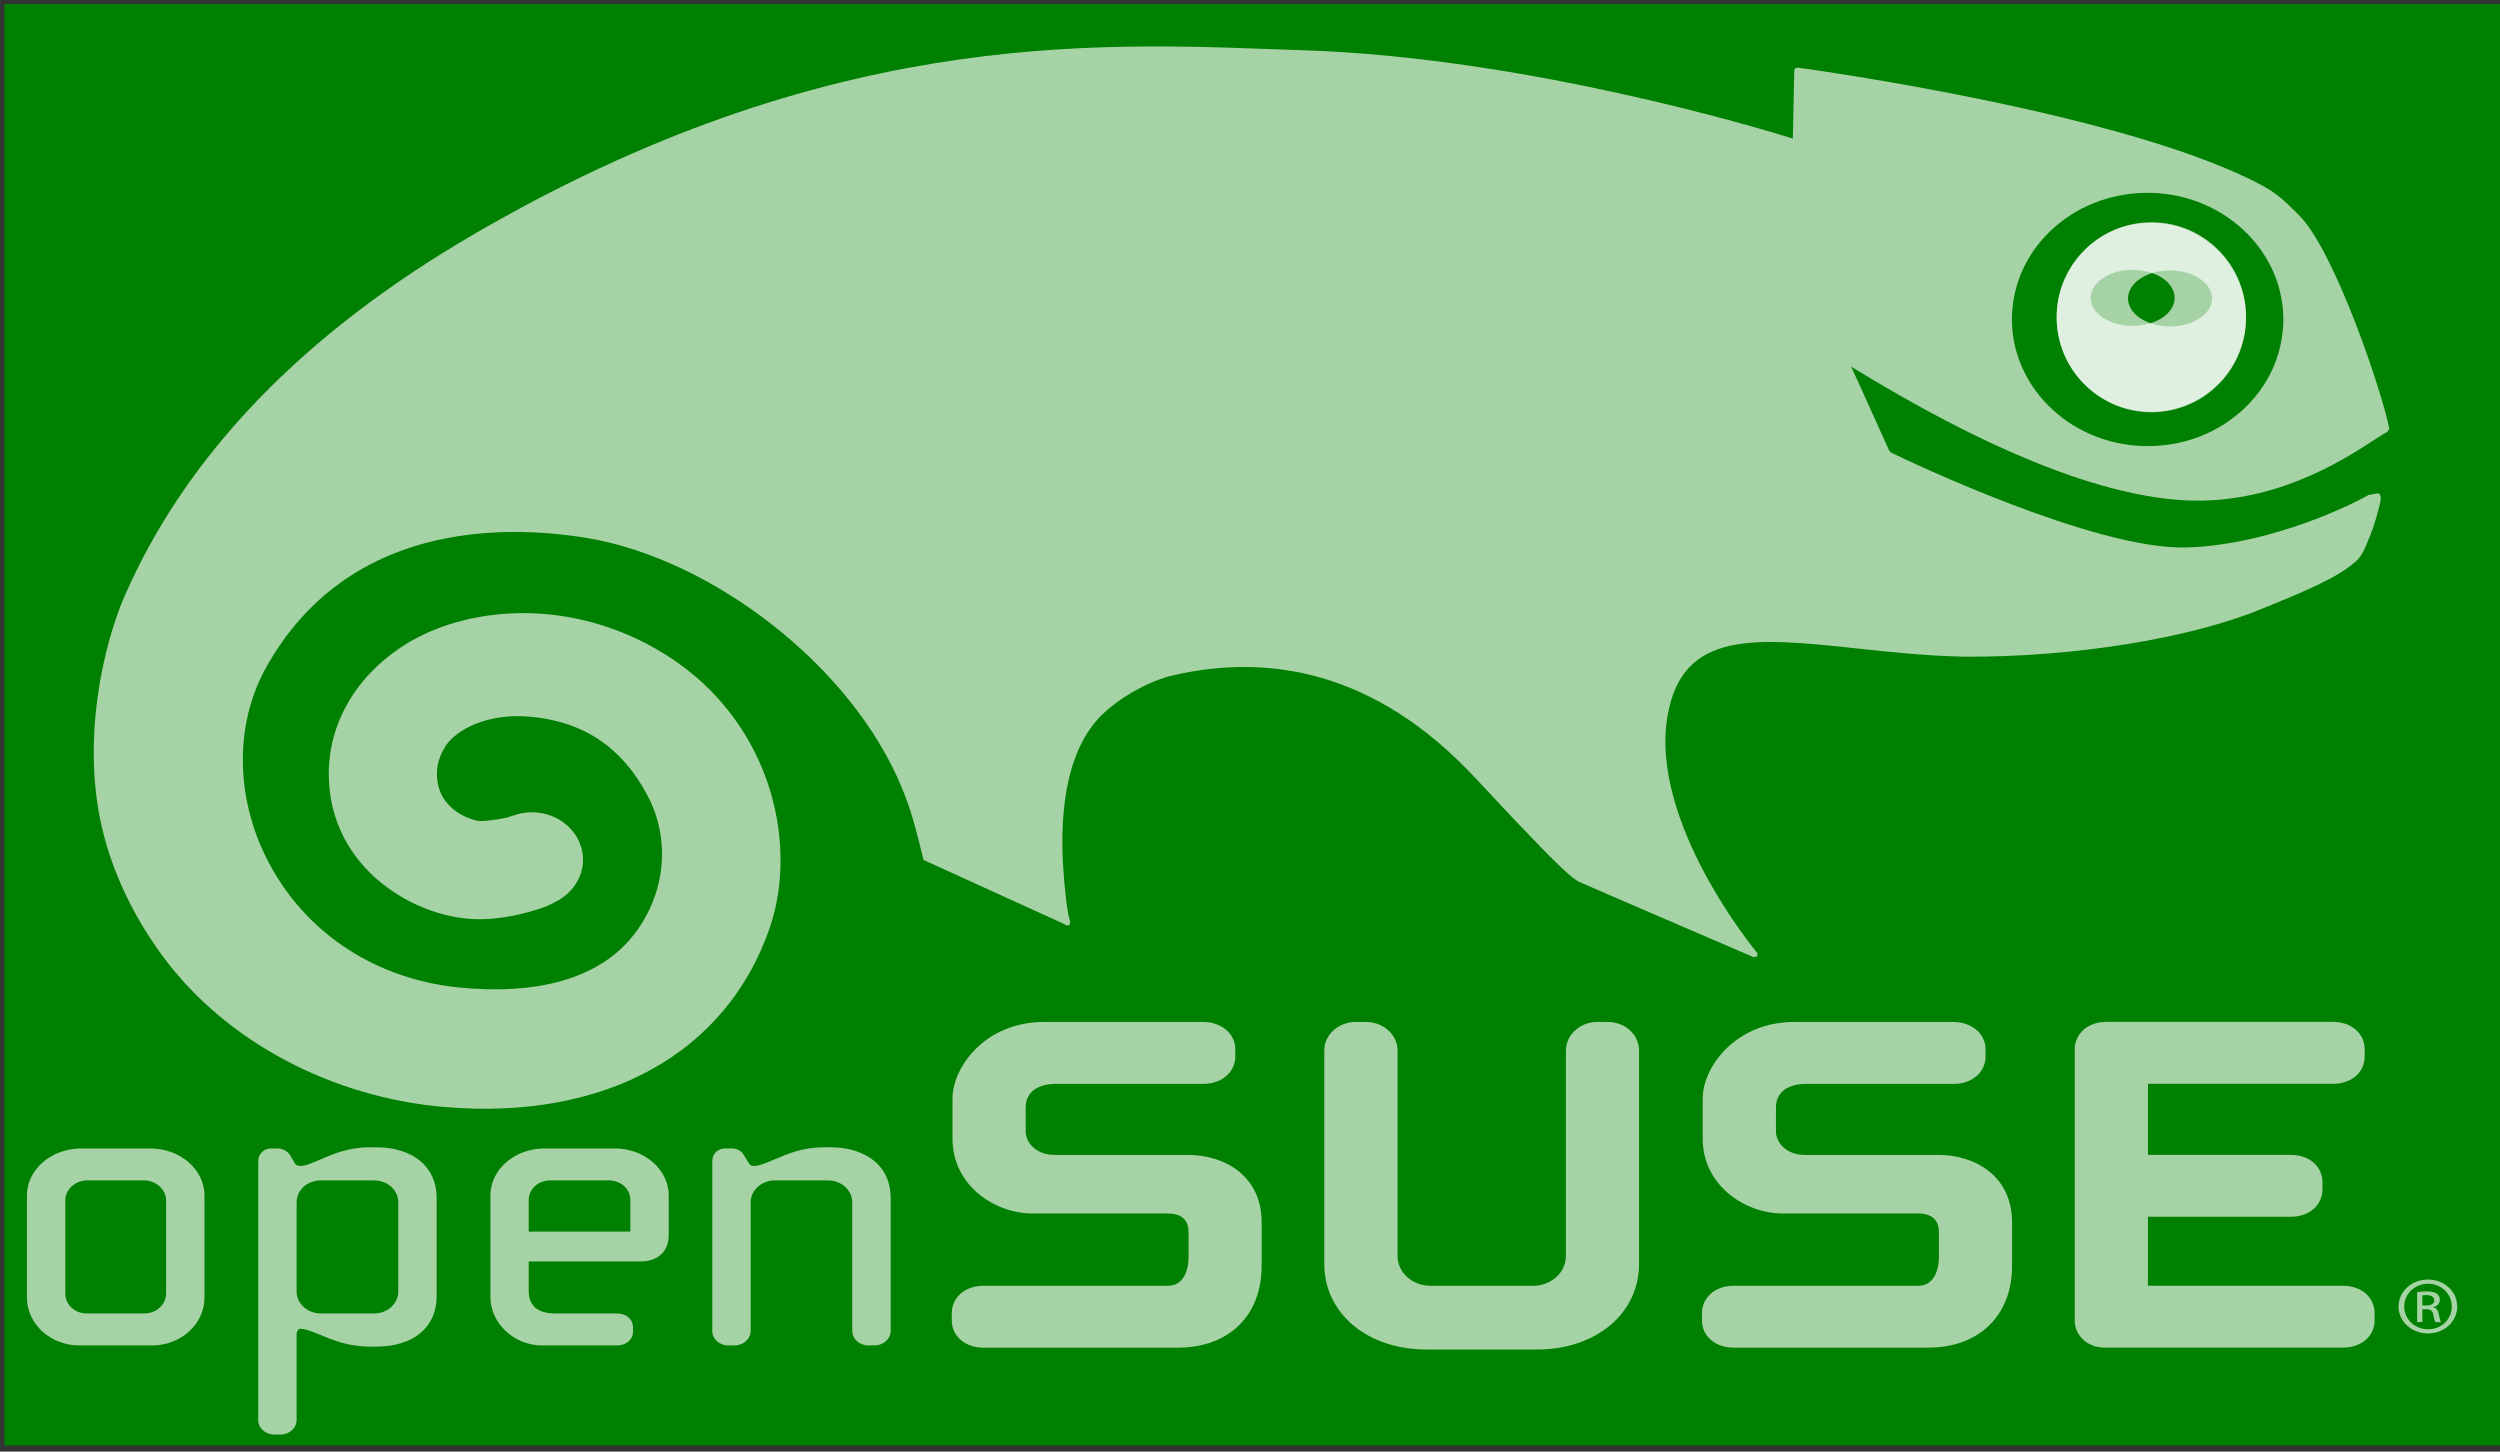 <?xml version="1.0" encoding="UTF-8" standalone="no"?>
<!-- Generator: Adobe Illustrator 15.0.2, SVG Export Plug-In . SVG Version: 6.00 Build 0)  -->

<svg
   xmlns:dc="http://purl.org/dc/elements/1.1/"
   xmlns:cc="http://creativecommons.org/ns#"
   xmlns:rdf="http://www.w3.org/1999/02/22-rdf-syntax-ns#"
   xmlns:svg="http://www.w3.org/2000/svg"
   xmlns="http://www.w3.org/2000/svg"
   xmlns:sodipodi="http://sodipodi.sourceforge.net/DTD/sodipodi-0.dtd"
   xmlns:inkscape="http://www.inkscape.org/namespaces/inkscape"
   version="1.1"
   x="0px"
   y="0px"
   width="186"
   height="108"
   viewBox="0 0 186 108"
   enable-background="new 0 0 800 600"
   xml:space="preserve"
   id="svg2"
   inkscape:version="0.48.2 r9819"
   sodipodi:docname="geeko-animation.svg"><rect x="0" y="0" width="186" height="108" fill="#333333" stroke="none"/><defs
   id="defs46">
	

		
		
		
		
		
		
		
	</defs><sodipodi:namedview
   pagecolor="#ffffff"
   bordercolor="#666666"
   borderopacity="1"
   objecttolerance="10"
   gridtolerance="10"
   guidetolerance="10"
   inkscape:pageopacity="0"
   inkscape:pageshadow="2"
   inkscape:window-width="1440"
   inkscape:window-height="833"
   id="namedview44"
   showgrid="false"
   inkscape:zoom="4.133855"
   inkscape:cx="92"
   inkscape:cy="38.793718"
   inkscape:window-x="-3"
   inkscape:window-y="-3"
   inkscape:window-maximized="1"
   inkscape:current-layer="svg2" />
<g
   id="Ebene_1"
   transform="matrix(0.397,0,0,0.331,-83.833,-49.682)"
   style="fill:#008000">
	<rect
   x="212"
   y="151"
   clip-rule="evenodd"
   width="485"
   height="324"
   id="rect5"
   style="fill:#008000;fill-rule:evenodd" />
</g><g
   id="Auge_1"
   transform="translate(-329.384,-244.869)"
   style="opacity:0.65;fill:#ffffff">
	<g
   id="g35">
		<path
   clip-rule="evenodd"
   d="m 489.682,261.452 c -1.888,-0.068 -3.678,0.599 -5.046,1.882 -1.368,1.283 -2.175,3.021 -2.232,4.903 -0.131,3.889 2.914,7.161 6.794,7.304 1.887,0.057 3.686,-0.611 5.062,-1.893 1.374,-1.289 2.164,-3.028 2.224,-4.903 0.13,-3.889 -2.914,-7.155 -6.802,-7.293 z m 1.151,7.703 c -1.728,0 -3.124,-0.935 -3.124,-2.081 0,-1.157 1.396,-2.087 3.124,-2.087 1.728,0 3.128,0.93 3.128,2.087 0,1.147 -1.4,2.081 -3.128,2.081 z"
   id="path37"
   inkscape:connector-curvature="0"
   style="fill:#ffffff;fill-rule:evenodd" />
	</g>
</g><g
   id="Auge_2"
   transform="translate(-329.383,-244.911)">
	<g
   id="g40"
   style="fill:#ffffff;opacity:0.65">
		<path
   clip-rule="evenodd"
   d="m 482.403,268.745 c 0.06,1.875 0.85,3.614 2.224,4.903 1.377,1.281 3.176,1.949 5.062,1.893 3.88,-0.143 6.925,-3.415 6.794,-7.304 -0.058,-1.882 -0.864,-3.62 -2.232,-4.903 -1.368,-1.283 -3.158,-1.95 -5.046,-1.882 -3.889,0.138 -6.933,3.404 -6.802,7.293 z m 2.523,-1.671 c 0,-1.157 1.4,-2.087 3.128,-2.087 1.728,0 3.124,0.93 3.124,2.087 0,1.146 -1.396,2.081 -3.124,2.081 -1.728,0 -3.128,-0.934 -3.128,-2.081 z"
   id="path42"
   inkscape:connector-curvature="0"
   style="fill:#ffffff;fill-rule:evenodd" />
	</g>
</g>



<g
   id="Geeko_Body"
   transform="translate(-2,-6)"><path
     style="opacity:0.65;fill:#ffffff;fill-rule:evenodd"
     inkscape:connector-curvature="0"
     id="Body"
     d="m 178.672,38.707 c 0.459,-0.283 0.796,-0.517 0.937,-0.569 l 0.153,-0.223 C 179.375,35.64 175.74,24.608 172.991,21.956 172.233,21.233 171.626,20.521 170.398,19.85 160.452,14.442 136.856,11.179 135.751,11.03 l -0.188,0.048 -0.071,0.159 c 0,0 -0.091,4.562 -0.105,5.072 C 132.978,15.554 115.459,10.274 99.037,9.743 85.11,9.286 64.828,7.605 37.954,23.024 l -0.795,0.462 C 24.515,30.845 15.785,39.92 11.222,50.462 9.79,53.78 7.866,61.266 9.773,68.311 c 0.822,3.079 2.354,6.173 4.419,8.943 4.669,6.258 12.505,10.411 20.94,11.112 11.912,0.994 20.931,-3.998 24.14,-13.345 2.206,-6.449 0,-15.912 -8.456,-20.74 -6.878,-3.93 -14.273,-3.036 -18.564,-0.388 -3.722,2.302 -5.83,5.88 -5.793,9.81 0.086,6.97 6.521,10.675 11.148,10.687 1.344,0 2.694,-0.218 4.216,-0.681 0.542,-0.154 1.051,-0.345 1.613,-0.67 l 0.176,-0.096 0.111,-0.069 -0.037,0.021 c 1.054,-0.67 1.689,-1.761 1.689,-2.93 0,-0.319 -0.048,-0.642 -0.146,-0.968 -0.547,-1.765 -2.416,-2.833 -4.352,-2.504 l -0.262,0.058 -0.354,0.101 -0.514,0.165 c -1.065,0.244 -1.863,0.266 -2.034,0.271 -0.542,-0.033 -3.205,-0.777 -3.205,-3.499 v -0.037 c 0,-1 0.43,-1.701 0.667,-2.084 0.829,-1.212 3.097,-2.402 6.162,-2.153 4.023,0.325 6.923,2.249 8.844,5.88 1.783,3.376 1.316,7.528 -1.202,10.57 -2.502,3.014 -6.955,4.295 -12.877,3.7 -5.972,-0.616 -11.02,-3.823 -13.849,-8.815 -2.767,-4.88 -2.918,-10.665 -0.391,-15.109 6.045,-10.649 17.465,-10.538 23.726,-9.528 9.265,1.499 19.806,9.474 23.545,18.683 0.604,1.468 0.911,2.632 1.18,3.696 l 0.404,1.59 10.468,4.769 0.137,0.096 0.254,-0.021 0.046,-0.282 c -0.065,-0.218 -0.217,-0.42 -0.459,-3.153 -0.199,-2.425 -0.604,-9.066 2.979,-12.357 1.391,-1.286 3.511,-2.434 5.185,-2.801 6.861,-1.564 14.906,-0.485 22.513,7.73 3.938,4.243 5.857,6.178 6.821,7.044 l 0.336,0.283 0.396,0.276 c 0.316,0.16 13.08,5.647 13.08,5.647 l 0.263,-0.059 0.005,-0.255 c -0.085,-0.09 -8.091,-9.745 -6.666,-17.694 1.122,-6.332 6.523,-5.758 13.994,-4.971 2.439,0.266 5.215,0.563 8.089,0.623 8.025,0.048 16.67,-1.335 21.998,-3.51 3.447,-1.398 5.647,-2.328 7.025,-3.498 0.496,-0.383 0.753,-1.005 1.02,-1.675 l 0.188,-0.442 c 0.223,-0.543 0.551,-1.686 0.695,-2.313 0.058,-0.276 0.092,-0.568 -0.119,-0.723 l -0.738,0.128 c -2.34,1.314 -8.188,3.802 -13.656,3.908 -6.789,0.128 -20.456,-6.37 -21.881,-7.061 l -0.137,-0.148 c -0.336,-0.766 -2.388,-5.289 -2.826,-6.246 9.841,6.049 18.003,9.393 24.251,9.909 6.956,0.578 12.378,-2.964 14.693,-4.478 z M 151.692,29.436 c 0.1,-2.515 1.228,-4.849 3.199,-6.561 1.972,-1.718 4.544,-2.605 7.242,-2.525 5.562,0.186 9.932,4.566 9.741,9.75 -0.105,2.515 -1.233,4.849 -3.199,6.556 -1.972,1.727 -4.538,2.615 -7.248,2.53 -5.556,-0.191 -9.92,-4.561 -9.735,-9.749 z"
     clip-rule="evenodd"
     inkscape:label="#path10" /><path
     inkscape:connector-curvature="0"
     style="opacity:0.65;fill:#ffffff;fill-opacity:1"
     id="path7"
     d="m 79.683,82.032 c -4.398,0 -6.817,3.371 -6.817,5.701 v 2.992 c 0,3.432 3.093,5.559 5.961,5.559 h 10.068 c 1.268,0 1.534,0.753 1.534,1.388 v 1.931 c 0,0.205 -0.046,2.059 -1.534,2.059 H 75.164 c -1.365,0 -2.351,0.861 -2.351,2.039 v 0.534 c 0,1.173 0.986,2.029 2.351,2.029 h 14.478 c 3.784,0 6.226,-2.387 6.226,-6.085 v -3.228 c 0,-3.472 -2.752,-5.025 -5.484,-5.025 h -9.907 c -1.491,0 -2.167,-1.014 -2.167,-1.731 v -1.782 c 0,-1.122 0.827,-1.773 2.274,-1.773 h 10.966 c 1.345,0 2.356,-0.876 2.356,-2.034 v -0.533 c 0,-1.163 -1.029,-2.039 -2.402,-2.039 H 79.683 z" /><path
     inkscape:connector-curvature="0"
     style="opacity:0.65;fill:#ffffff;fill-opacity:1"
     id="path9"
     d="m 120.852,82.032 c -1.3,0 -2.348,0.958 -2.348,2.136 v 15.285 c 0,1.225 -1.102,2.208 -2.436,2.208 h -7.653 c -1.339,0 -2.435,-0.984 -2.435,-2.208 v -15.285 c 0,-1.179 -1.056,-2.136 -2.356,-2.136 h -0.74 c -1.319,0 -2.357,0.943 -2.357,2.136 v 15.864 c 0,3.693 3.206,6.373 7.621,6.373 h 8.184 c 4.41,0 7.614,-2.678 7.614,-6.373 V 84.168 c 0,-1.193 -1.034,-2.136 -2.351,-2.136 h -0.745 z" /><path
     inkscape:connector-curvature="0"
     style="opacity:0.65;fill:#ffffff;fill-opacity:1"
     id="path11"
     d="m 135.504,82.032 c -4.396,0 -6.822,3.371 -6.822,5.701 v 2.992 c 0,3.432 3.099,5.559 5.969,5.559 h 10.065 c 1.27,0 1.537,0.753 1.537,1.388 v 1.931 c 0,0.205 -0.046,2.059 -1.537,2.059 h -13.738 c -1.359,0 -2.351,0.861 -2.351,2.039 v 0.534 c 0,1.173 0.992,2.029 2.351,2.029 h 14.483 c 3.785,0 6.238,-2.387 6.238,-6.085 v -3.228 c 0,-3.472 -2.76,-5.025 -5.492,-5.025 h -9.907 c -1.495,0 -2.169,-1.014 -2.169,-1.731 v -1.782 c 0,-1.122 0.827,-1.773 2.274,-1.773 h 10.972 c 1.342,0 2.35,-0.876 2.35,-2.034 v -0.533 c 0,-1.163 -1.028,-2.039 -2.407,-2.039 h -11.816 z" /><path
     inkscape:connector-curvature="0"
     style="opacity:0.65;fill:#ffffff;fill-opacity:1"
     id="path13"
     d="m 158.65,82.032 c -1.305,0 -2.291,0.877 -2.291,2.039 v 20.162 c 0,1.157 0.963,2.029 2.24,2.029 h 17.721 c 1.365,0 2.351,-0.855 2.351,-2.029 v -0.534 c 0,-1.178 -0.986,-2.039 -2.351,-2.039 0,0 -13.861,0 -14.514,0 0,-0.523 0,-4.616 0,-5.133 0.646,0 10.635,0 10.635,0 1.362,0 2.351,-0.866 2.351,-2.039 v -0.533 c 0,-1.179 -0.989,-2.034 -2.351,-2.034 0,0 -9.989,0 -10.635,0 0,-0.527 0,-4.759 0,-5.286 0.646,0 13.776,0 13.776,0 1.36,0 2.351,-0.85 2.351,-2.034 v -0.533 c 0,-1.179 -0.991,-2.039 -2.351,-2.039 h -16.932 z" /><g
     transform="matrix(0.991,0,0,0.898,-478.8,-271.677)"
     style="opacity:0.65;fill:#ffffff;fill-opacity:1"
     id="g15"><path
       inkscape:connector-curvature="0"
       style="fill:#ffffff;fill-opacity:1"
       id="path17"
       d="m 491.254,404.369 c -2.241,0 -4.065,1.744 -4.065,3.894 v 8.461 c 0,2.184 1.765,3.963 3.929,3.963 h 5.473 c 2.164,0 3.929,-1.779 3.929,-3.963 v -8.461 c 0,-2.149 -1.825,-3.894 -4.065,-3.894 h -5.201 z m -1.184,12.019 v -7.726 c 0,-0.906 0.744,-1.647 1.654,-1.647 h 4.264 c 0.89,0 1.648,0.758 1.648,1.647 v 7.726 c 0,0.912 -0.738,1.653 -1.648,1.653 h -4.296 c -0.912,0 -1.622,-0.725 -1.622,-1.653 z" /><path
       inkscape:connector-curvature="0"
       style="fill:#ffffff;fill-opacity:1"
       id="path19"
       d="m 512.91,404.271 c -1.578,0 -2.768,0.564 -3.723,1.026 -0.582,0.279 -1.086,0.52 -1.477,0.52 -0.177,0 -0.328,-0.08 -0.408,-0.211 l -0.364,-0.696 c -0.091,-0.183 -0.456,-0.541 -0.907,-0.541 h -0.541 c -0.52,0 -0.936,0.467 -0.936,1.037 v 21.461 c 0,0.673 0.531,1.203 1.203,1.203 h 0.468 c 0.667,0 1.209,-0.536 1.209,-1.203 v -7.121 c 0,-0.211 0.137,-0.439 0.276,-0.439 0.391,0 0.895,0.229 1.477,0.496 0.955,0.439 2.145,0.98 3.723,0.98 h 0.505 c 2.794,0 4.532,-1.597 4.532,-4.162 v -8.192 c 0,-2.526 -1.775,-4.157 -4.532,-4.157 h -0.505 z m -5.475,11.952 v -7.39 c 0,-1.021 0.798,-1.818 1.818,-1.818 h 3.997 c 1.021,0 1.818,0.798 1.818,1.818 v 7.39 c 0,1.003 -0.818,1.818 -1.818,1.818 h -3.997 c -1.001,0 -1.818,-0.815 -1.818,-1.818 z" /><path
       inkscape:connector-curvature="0"
       style="fill:#ffffff;fill-opacity:1"
       id="path21"
       d="m 526.044,404.369 c -2.241,0 -4.06,1.744 -4.06,3.894 v 8.398 c 0,2.178 1.768,4.025 3.854,4.025 h 5.647 c 0.698,0 1.203,-0.484 1.203,-1.141 v -0.37 c 0,-0.661 -0.505,-1.135 -1.203,-1.135 h -4.639 c -1.3,0 -1.986,-0.639 -1.986,-1.854 0,0 0,-2.115 0,-2.457 0.379,0 8.369,0 8.369,0 1.346,0 2.142,-0.821 2.142,-2.212 v -3.256 c 0,-2.149 -1.822,-3.894 -4.054,-3.894 h -5.273 z m -1.183,4.265 c 0,-0.907 0.713,-1.619 1.621,-1.619 h 4.396 c 0.906,0 1.613,0.712 1.613,1.619 0,0 0,2.28 0,2.622 -0.364,0 -7.258,0 -7.631,0 10e-4,-0.342 10e-4,-2.622 10e-4,-2.622 z" /><path
       inkscape:connector-curvature="0"
       style="fill:#ffffff;fill-opacity:1"
       id="path23"
       d="m 546.997,404.271 c -1.573,0 -2.76,0.564 -3.718,1.021 -0.596,0.28 -1.105,0.525 -1.521,0.525 -0.183,0 -0.257,-0.023 -0.399,-0.269 l -0.331,-0.604 c -0.19,-0.382 -0.513,-0.575 -0.949,-0.575 h -0.465 c -0.562,0 -0.972,0.438 -0.972,1.037 v 14.077 c 0,0.667 0.527,1.203 1.206,1.203 h 0.465 c 0.667,0 1.211,-0.542 1.211,-1.203 v -10.65 c 0,-0.998 0.815,-1.818 1.813,-1.818 h 3.999 c 1.001,0 1.816,0.82 1.816,1.818 v 10.65 c 0,0.667 0.53,1.203 1.203,1.203 h 0.47 c 0.667,0 1.209,-0.542 1.209,-1.203 v -11.055 c 0,-2.526 -1.776,-4.157 -4.535,-4.157 h -0.502 z" /></g><g
     transform="matrix(0.991,0,0,0.898,-478.8,-271.677)"
     style="opacity:0.65;fill:#ffffff;fill-opacity:1"
     id="g25"><path
       inkscape:connector-curvature="0"
       style="fill:#ffffff;fill-opacity:1"
       id="path27"
       d="m 667.456,415.229 c 1.218,0 2.188,0.99 2.188,2.229 0,1.257 -0.971,2.237 -2.198,2.237 -1.218,0 -2.208,-0.98 -2.208,-2.237 0,-1.238 0.99,-2.229 2.208,-2.229 h 0.01 z m -0.01,0.346 c -0.98,0 -1.782,0.842 -1.782,1.882 0,1.06 0.802,1.891 1.792,1.891 0.99,0.011 1.782,-0.831 1.782,-1.881 0,-1.05 -0.792,-1.892 -1.782,-1.892 h -0.01 z m -0.416,3.179 h -0.396 v -2.485 c 0.208,-0.03 0.406,-0.06 0.703,-0.06 0.377,0 0.624,0.079 0.772,0.188 0.149,0.108 0.229,0.276 0.229,0.515 0,0.326 -0.218,0.524 -0.485,0.604 v 0.021 c 0.218,0.039 0.366,0.237 0.416,0.604 0.06,0.387 0.118,0.535 0.158,0.614 h -0.416 c -0.06,-0.079 -0.119,-0.307 -0.168,-0.634 -0.06,-0.316 -0.218,-0.436 -0.535,-0.436 h -0.277 v 1.069 z m 0,-1.377 h 0.287 c 0.327,0 0.604,-0.118 0.604,-0.426 0,-0.218 -0.158,-0.436 -0.604,-0.436 -0.129,0 -0.218,0.01 -0.287,0.021 v 0.841 z" /></g><g
     transform="translate(-333.497,-231.196)"
     id="g30"
     style="opacity:0.2;fill:#ffffff">
			<path
   style="fill:#ffffff"
   inkscape:connector-curvature="0"
   id="path32"
   d="m 509.812,348.158 c 1.218,0 2.188,0.99 2.188,2.229 0,1.257 -0.971,2.237 -2.198,2.237 -1.218,0 -2.208,-0.98 -2.208,-2.237 0,-1.238 0.99,-2.229 2.208,-2.229 h 0.01 z m -0.01,0.347 c -0.98,0 -1.782,0.842 -1.782,1.882 0,1.06 0.802,1.891 1.792,1.891 0.99,0.011 1.782,-0.831 1.782,-1.881 0,-1.05 -0.792,-1.892 -1.782,-1.892 h -0.01 z m -0.416,3.179 h -0.396 v -2.485 c 0.208,-0.03 0.406,-0.06 0.703,-0.06 0.377,0 0.624,0.079 0.772,0.188 0.149,0.108 0.229,0.276 0.229,0.515 0,0.326 -0.218,0.524 -0.485,0.604 v 0.021 c 0.218,0.039 0.366,0.237 0.416,0.604 0.06,0.387 0.118,0.535 0.158,0.614 h -0.416 c -0.06,-0.079 -0.119,-0.307 -0.168,-0.634 -0.06,-0.316 -0.218,-0.436 -0.535,-0.436 h -0.277 v 1.069 z m 0,-1.377 h 0.287 c 0.327,0 0.604,-0.118 0.604,-0.426 0,-0.218 -0.158,-0.436 -0.604,-0.436 -0.129,0 -0.218,0.01 -0.287,0.021 v 0.841 z" />
		</g></g></svg>